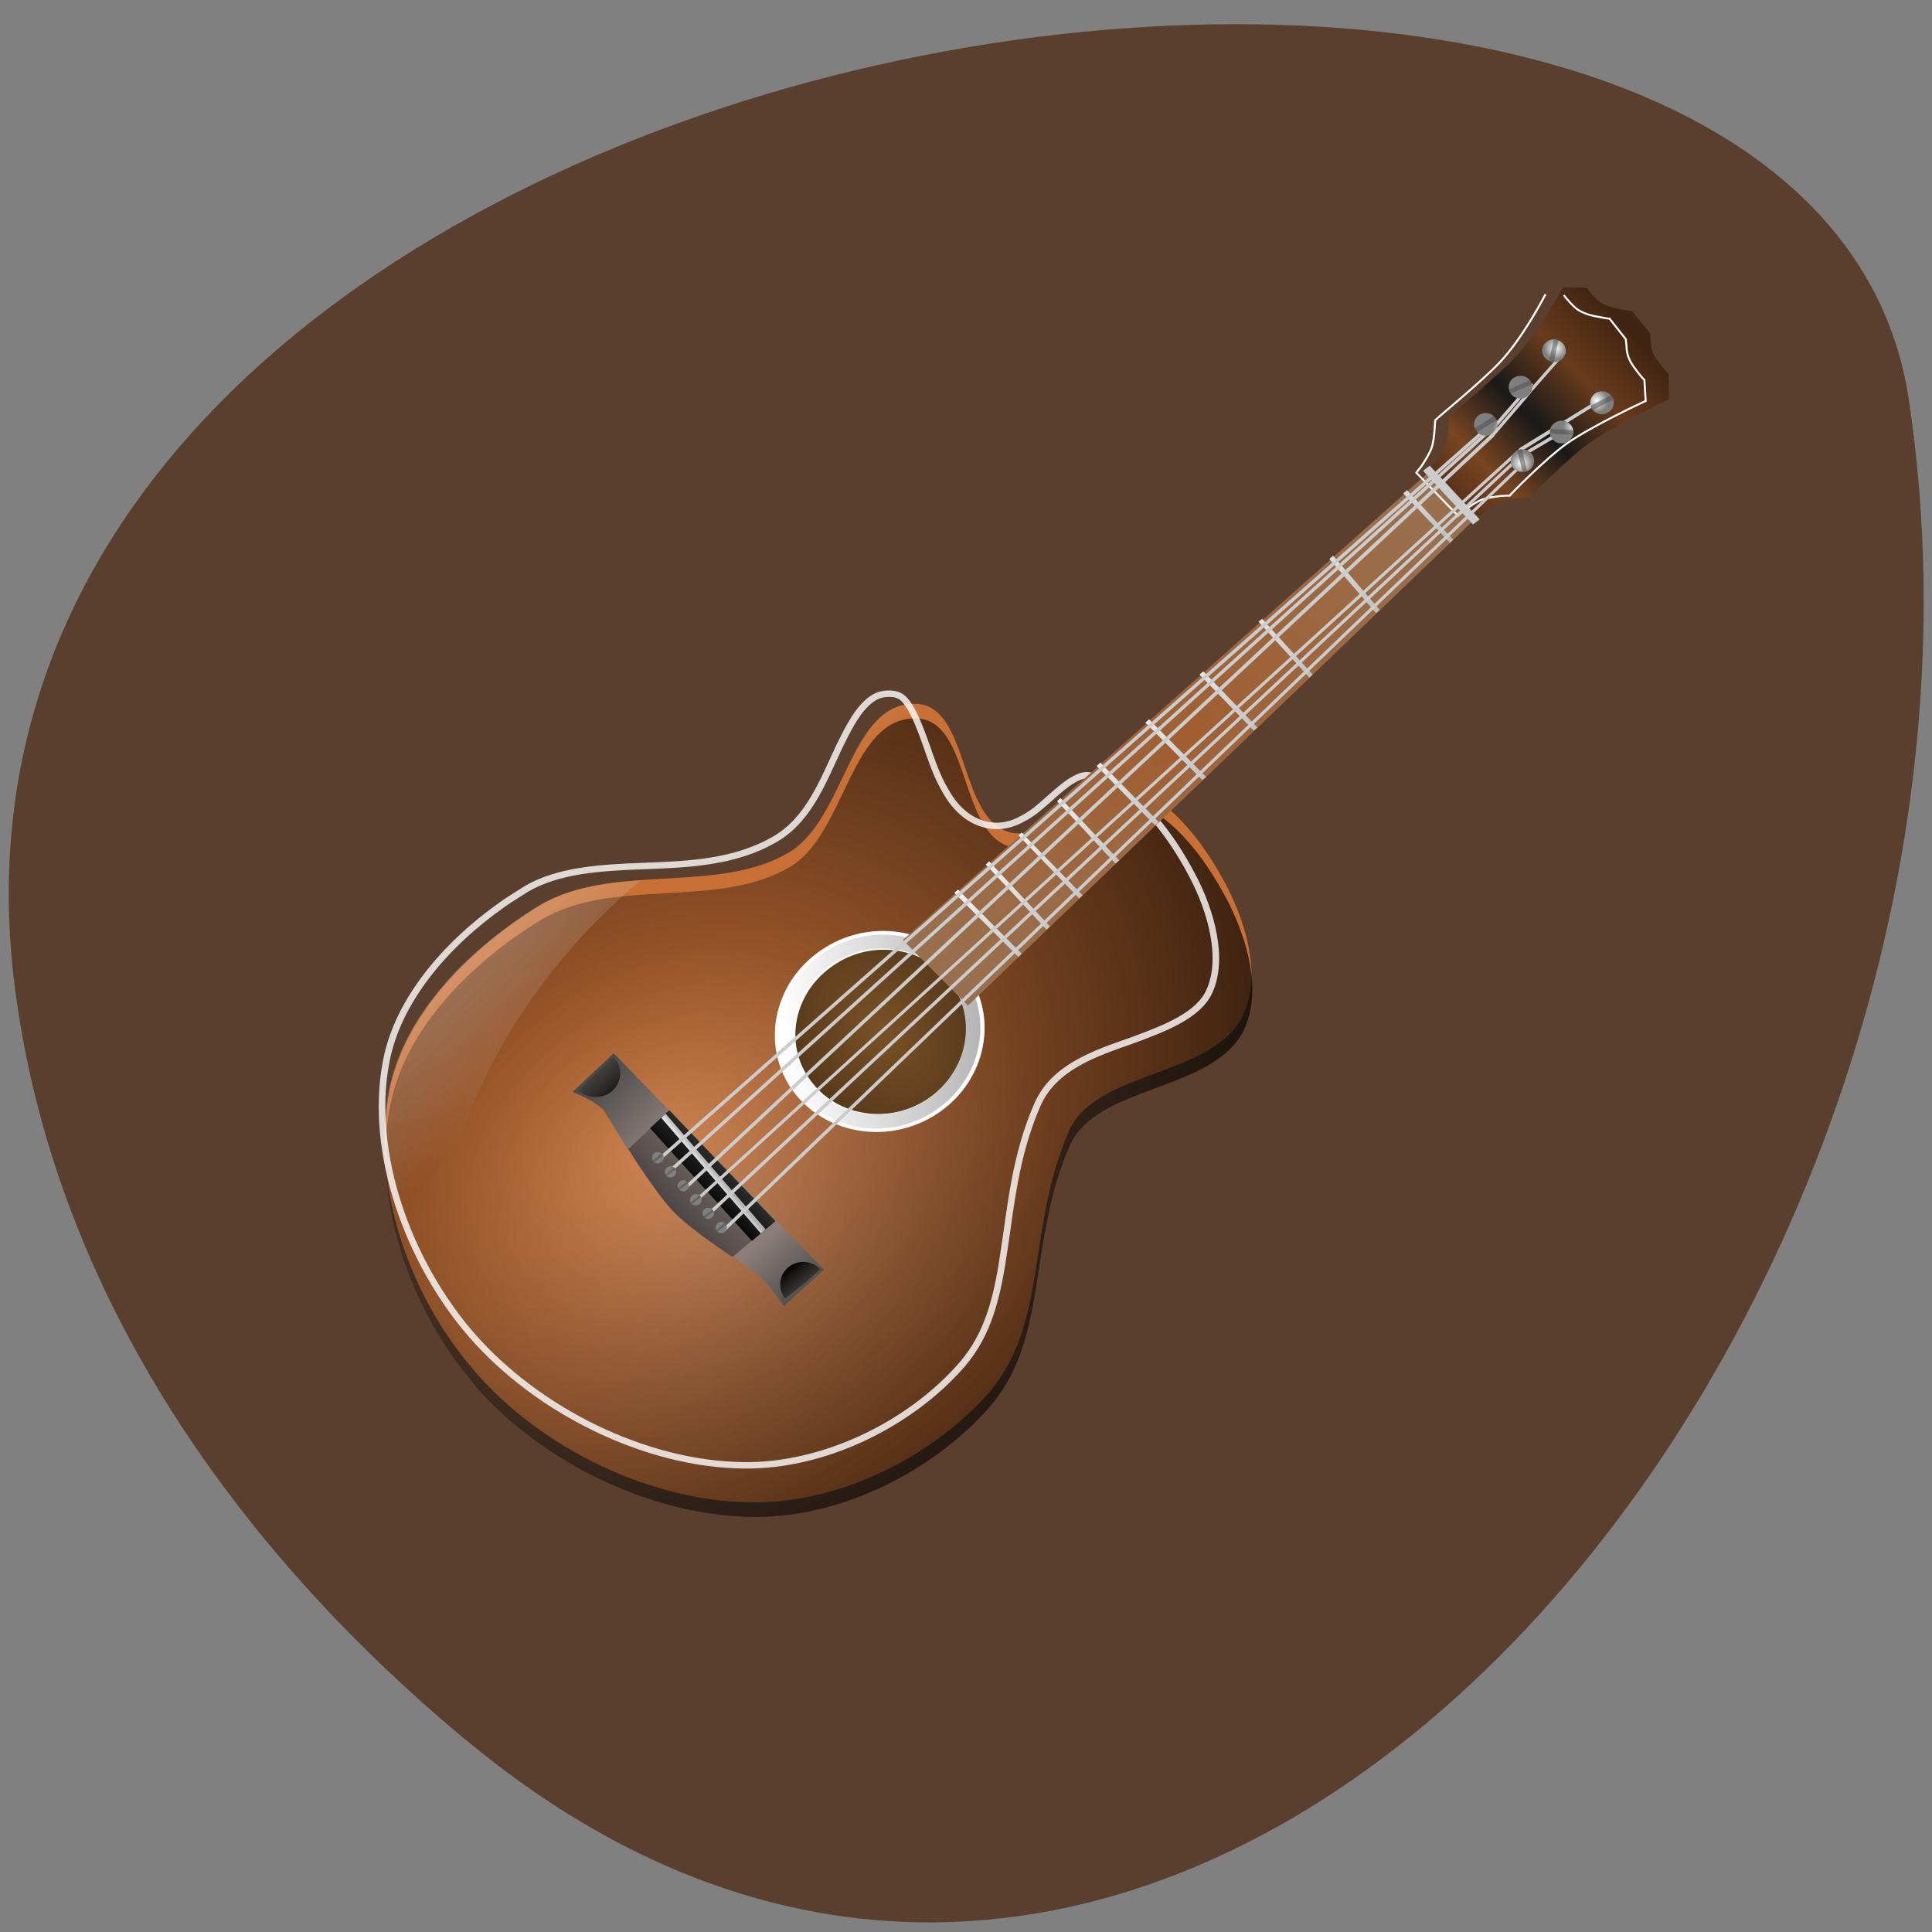 <svg xmlns="http://www.w3.org/2000/svg" xmlns:xlink="http://www.w3.org/1999/xlink" viewBox="0 0 16 16"><rect x="0" y="0" width="16" height="16" fill="#808080" stroke="none"/><defs><g id="P" clip-path="url(#O)"><path d="m 6 10.129 l -0.07 0.059 c 0 0.004 0 0.004 0.004 0.008 c 0 0.004 0.004 0.004 0.004 0.008 l 0.074 -0.059 c 0 -0.004 0 -0.004 -0.004 -0.008 c 0 0 -0.004 -0.004 -0.008 -0.008" fill="url(#N)"/></g><g id="U" clip-path="url(#T)"><path d="m 5.895 10.02 l -0.07 0.055 c 0 0.004 0.004 0.008 0.004 0.008 c 0.004 0.004 0.004 0.008 0.008 0.008 l 0.074 -0.059 c -0.004 0 -0.004 -0.004 -0.008 -0.004 c 0 -0.004 -0.004 -0.008 -0.008 -0.008" fill="url(#S)"/></g><g id="Z" clip-path="url(#Y)"><path d="m 5.793 9.898 l -0.074 0.059 c 0.004 0.004 0.004 0.004 0.004 0.008 c 0.004 0 0.004 0.004 0.008 0.004 l 0.074 -0.055 c 0 -0.004 -0.004 -0.004 -0.004 -0.008 c -0.004 -0.004 -0.008 -0.004 -0.008 -0.008" fill="url(#X)"/></g><g id="e" clip-path="url(#d)"><path d="m 5.688 9.785 l -0.074 0.055 c 0.004 0.004 0.004 0.008 0.008 0.008 c 0 0.004 0.004 0.004 0.004 0.008 l 0.074 -0.059 c 0 0 -0.004 -0.004 -0.004 -0.004 c -0.004 -0.004 -0.004 -0.008 -0.008 -0.008" fill="url(#c)"/></g><g id="j" clip-path="url(#i)"><path d="m 5.582 9.668 l -0.07 0.059 c 0 0 0 0.004 0.004 0.008 c 0 0 0.004 0.004 0.004 0.004 l 0.074 -0.055 c 0 -0.004 0 -0.004 -0.004 -0.008 c 0 -0.004 -0.004 -0.004 -0.008 -0.008" fill="url(#h)"/></g><g id="o" clip-path="url(#n)"><path d="m 5.477 9.551 l -0.07 0.059 c 0 0.004 0.004 0.004 0.004 0.008 c 0.004 0.004 0.004 0.004 0.008 0.008 l 0.074 -0.059 c -0.004 0 -0.004 -0.004 -0.008 -0.008 c 0 0 -0.004 -0.004 -0.008 -0.008" fill="url(#m)"/></g><clipPath id="i"><path d="M 0,0 H16 V16 H0 z"/></clipPath><clipPath id="d"><path d="M 0,0 H16 V16 H0 z"/></clipPath><clipPath id="T"><path d="M 0,0 H16 V16 H0 z"/></clipPath><clipPath id="n"><path d="M 0,0 H16 V16 H0 z"/></clipPath><clipPath id="Y"><path d="M 0,0 H16 V16 H0 z"/></clipPath><clipPath id="O"><path d="M 0,0 H16 V16 H0 z"/></clipPath><filter id="L" filterUnits="objectBoundingBox" x="0" y="0" width="16" height="16"><feColorMatrix type="matrix" in="SourceGraphic" values="0 0 0 0 1 0 0 0 0 1 0 0 0 0 1 0 0 0 1 0"/></filter><linearGradient id="D" gradientUnits="userSpaceOnUse" x1="316.49" y1="-212.67" x2="325.64" y2="-167.74" gradientTransform="matrix(0.022 -0.015 0.016 0.022 6.107 14.724)" xlink:href="#A"/><linearGradient id="C" gradientUnits="userSpaceOnUse" x1="67.905" y1="135.79" x2="69.03" y2="146.77" gradientTransform="matrix(0.022 -0.015 0.016 0.022 2.834 8.548)" xlink:href="#B"/><linearGradient id="w" gradientUnits="userSpaceOnUse" x1="818.22" y1="-591.34" x2="843.32" y2="-430.45" gradientTransform="matrix(0.022 -0.015 0.016 0.022 -6.463 30.27)"><stop stop-color="#fff"/><stop offset="1" stop-color="#fff" stop-opacity="0"/></linearGradient><linearGradient id="B" gradientUnits="userSpaceOnUse" x1="56.22" y1="65.749" x2="54.16" y2="52.4" gradientTransform="matrix(0.022 -0.015 0.016 0.022 2.834 8.548)"><stop stop-color="#000"/><stop offset="1" stop-color="#000" stop-opacity="0"/></linearGradient><linearGradient id="3" gradientUnits="userSpaceOnUse" x1="139.23" y1="-166.04" x2="265.03" y2="-90.32" gradientTransform="matrix(0.022 -0.015 0.016 0.022 6.107 14.724)"><stop stop-color="#fff"/><stop offset="1" stop-color="#4c4c4c"/></linearGradient><linearGradient id="5" gradientUnits="userSpaceOnUse" x1="407.65" y1="-201.51" x2="488.87" y2="-213.51" gradientTransform="matrix(0.022 -0.015 0.016 0.022 6.107 14.724)"><stop stop-color="#492813"/><stop offset="0.25" stop-color="#784521"/><stop offset="0.5" stop-color="#191919"/><stop offset="0.75" stop-color="#683b1c"/><stop offset="1" stop-color="#402512"/></linearGradient><linearGradient id="6" gradientUnits="userSpaceOnUse" x1="54.44" y1="55.1" x2="59.952" y2="78.26" gradientTransform="matrix(0.022 -0.015 0.016 0.022 2.834 8.548)"><stop stop-color="#4b4a47"/><stop offset="1" stop-color="#857877"/></linearGradient><linearGradient id="A" gradientUnits="userSpaceOnUse" x1="97.68" y1="98.97" x2="111.83" y2="98.82" gradientTransform="matrix(0.004 -0.004 0.018 0.022 3.676 7.953)"><stop stop-color="#fff"/><stop offset="1" stop-color="#b2b2b2"/></linearGradient><linearGradient id="9" gradientUnits="userSpaceOnUse" x1="59.15" y1="102.35" x2="73.69" y2="100.35" gradientTransform="matrix(0.022 -0.015 0.016 0.022 2.834 8.548)"><stop stop-color="#000"/><stop offset="1" stop-color="#333"/></linearGradient><linearGradient id="8" gradientUnits="userSpaceOnUse" x1="49.51" y1="101.84" x2="73.69" y2="98.84" gradientTransform="matrix(0.022 -0.015 0.016 0.022 2.834 8.548)"><stop stop-color="#4c4445"/><stop offset="1" stop-color="#7a706a"/></linearGradient><linearGradient id="7" gradientUnits="userSpaceOnUse" x1="66.872" y1="146.87" x2="63.893" y2="125.07" gradientTransform="matrix(0.022 -0.015 0.016 0.022 2.834 8.548)"><stop stop-color="#4b4a47"/><stop offset="1" stop-color="#8b7d7c"/></linearGradient><mask id="l"><g filter="url(#L)"><path fill-opacity="0.522" d="M 0,0 H16 V16 H0 z"/></g></mask><mask id="W"><g filter="url(#L)"><path fill-opacity="0.522" d="M 0,0 H16 V16 H0 z"/></g></mask><mask id="b"><g filter="url(#L)"><path fill-opacity="0.522" d="M 0,0 H16 V16 H0 z"/></g></mask><mask id="g"><g filter="url(#L)"><path fill-opacity="0.522" d="M 0,0 H16 V16 H0 z"/></g></mask><mask id="R"><g filter="url(#L)"><path fill-opacity="0.522" d="M 0,0 H16 V16 H0 z"/></g></mask><mask id="M"><g filter="url(#L)"><path fill-opacity="0.522" d="M 0,0 H16 V16 H0 z"/></g></mask><radialGradient id="m" gradientUnits="userSpaceOnUse" cx="353.81" cy="-112.2" r="5" gradientTransform="matrix(0.008 -0.006 0.002 0.003 3.05 11.95)" xlink:href="#N"/><radialGradient id="2" gradientUnits="userSpaceOnUse" cx="189.53" cy="5.65" r="17.925" gradientTransform="matrix(0.112 -0.077 0.11 0.151 -14.544 22.263)"><stop stop-color="#7a5126"/><stop offset="1" stop-color="#000"/></radialGradient><radialGradient id="k" gradientUnits="userSpaceOnUse" cx="355.92" cy="-114.15" r="7.098" gradientTransform="matrix(0.005 -0.004 0.004 0.005 4.03 11.611)" xlink:href="#E"/><radialGradient id="4" gradientUnits="userSpaceOnUse" cx="301.86" cy="-184.84" r="109.23" gradientTransform="matrix(0.02 -0.018 0.005 0.005 4.677 12.483)"><stop stop-color="#a15d30"/><stop offset="1" stop-color="#99704f"/></radialGradient><radialGradient id="h" gradientUnits="userSpaceOnUse" cx="353.81" cy="-112.2" r="5" gradientTransform="matrix(0.008 -0.006 0.002 0.003 3.154 12.07)" xlink:href="#N"/><radialGradient id="1" gradientUnits="userSpaceOnUse" cx="118.23" cy="-168.86" r="138.24" gradientTransform="matrix(0.046 -0.032 0.025 0.034 4.211 19.04)"><stop stop-color="#000" stop-opacity="0"/><stop offset="1" stop-color="#000"/></radialGradient><radialGradient id="p" gradientUnits="userSpaceOnUse" cx="355.92" cy="-114.15" r="7.098" gradientTransform="matrix(-0.003 -0.013 0.013 -0.003 15.15 8.12)" xlink:href="#E"/><radialGradient id="v" gradientUnits="userSpaceOnUse" cx="409.66" cy="-202.88" r="2.629" gradientTransform="matrix(0.022 -0.015 0.068 0.093 16.663 29.25)"><stop stop-color="#fff"/><stop offset="1" stop-color="#ccc"/></radialGradient><radialGradient id="u" gradientUnits="userSpaceOnUse" cx="353.81" cy="-112.2" r="5" gradientTransform="matrix(0.017 -0.009 0.004 0.007 7.555 7.135)" xlink:href="#F"/><radialGradient id="N" gradientUnits="userSpaceOnUse" cx="353.81" cy="-112.2" r="5" gradientTransform="matrix(0.008 -0.006 0.002 0.003 3.572 12.528)"><stop stop-color="#191919"/><stop offset="1" stop-color="#4c4c4c"/></radialGradient><radialGradient id="t" gradientUnits="userSpaceOnUse" cx="355.92" cy="-114.15" r="7.098" gradientTransform="matrix(0.012 -0.006 0.006 0.012 9.636 6.826)" xlink:href="#E"/><radialGradient id="r" gradientUnits="userSpaceOnUse" cx="355.92" cy="-114.15" r="7.098" gradientTransform="matrix(0.014 0.001 -0.001 0.013 7.949 4.659)" xlink:href="#E"/><radialGradient id="q" gradientUnits="userSpaceOnUse" cx="353.81" cy="-112.2" r="5" gradientTransform="matrix(-0.004 -0.018 0.008 -0.002 14.931 10.155)" xlink:href="#F"/><radialGradient id="s" gradientUnits="userSpaceOnUse" cx="353.81" cy="-112.2" r="5" gradientTransform="matrix(0.019 0.002 -0.001 0.008 6.02 3.844)" xlink:href="#F"/><radialGradient id="E" gradientUnits="userSpaceOnUse" cx="355.92" cy="-114.15" r="7.098" gradientTransform="matrix(0.012 -0.007 0.007 0.011 8.992 7.294)"><stop stop-color="#fff"/><stop offset="1" stop-color="#7f7f7f"/></radialGradient><radialGradient id="J" gradientUnits="userSpaceOnUse" cx="353.81" cy="-112.2" r="5" gradientTransform="matrix(0.018 -0.008 0.003 0.007 6.672 6.694)" xlink:href="#F"/><radialGradient id="f" gradientUnits="userSpaceOnUse" cx="355.92" cy="-114.15" r="7.098" gradientTransform="matrix(0.005 -0.004 0.004 0.005 4.132 11.726)" xlink:href="#E"/><radialGradient id="S" gradientUnits="userSpaceOnUse" cx="353.81" cy="-112.2" r="5" gradientTransform="matrix(0.008 -0.006 0.002 0.003 3.468 12.413)" xlink:href="#N"/><radialGradient id="Q" gradientUnits="userSpaceOnUse" cx="355.92" cy="-114.15" r="7.098" gradientTransform="matrix(0.005 -0.004 0.004 0.005 4.446 12.07)" xlink:href="#E"/><radialGradient id="K" gradientUnits="userSpaceOnUse" cx="355.92" cy="-114.15" r="7.098" gradientTransform="matrix(0.005 -0.004 0.004 0.005 4.55 12.189)" xlink:href="#E"/><radialGradient id="0" gradientUnits="userSpaceOnUse" cx="77.04" cy="-133.23" r="138.74" gradientTransform="matrix(0.017 -0.012 0.01 0.014 6.04 13)"><stop stop-color="#d28d5f"/><stop offset="1" stop-color="#c87036"/></radialGradient><radialGradient id="V" gradientUnits="userSpaceOnUse" cx="355.92" cy="-114.15" r="7.098" gradientTransform="matrix(0.005 -0.004 0.004 0.005 4.341 11.957)" xlink:href="#E"/><radialGradient id="F" gradientUnits="userSpaceOnUse" cx="353.81" cy="-112.2" r="5" gradientTransform="matrix(0.016 -0.01 0.004 0.007 6.946 7.774)"><stop stop-color="#191919" stop-opacity="0.522"/><stop offset="1" stop-color="#4c4c4c" stop-opacity="0.522"/></radialGradient><radialGradient id="c" gradientUnits="userSpaceOnUse" cx="353.81" cy="-112.2" r="5" gradientTransform="matrix(0.008 -0.006 0.002 0.003 3.259 12.182)" xlink:href="#N"/><radialGradient id="I" gradientUnits="userSpaceOnUse" cx="355.92" cy="-114.15" r="7.098" gradientTransform="matrix(0.013 -0.005 0.005 0.012 8.768 6.497)" xlink:href="#E"/><radialGradient id="G" gradientUnits="userSpaceOnUse" cx="355.92" cy="-114.15" r="7.098" gradientTransform="matrix(0.003 -0.013 0.013 0.003 13.299 7.852)" xlink:href="#E"/><radialGradient id="H" gradientUnits="userSpaceOnUse" cx="353.81" cy="-112.2" r="5" gradientTransform="matrix(0.004 -0.018 0.008 0.002 12.209 9.603)" xlink:href="#F"/><radialGradient id="X" gradientUnits="userSpaceOnUse" cx="353.81" cy="-112.2" r="5" gradientTransform="matrix(0.008 -0.006 0.002 0.003 3.363 12.297)" xlink:href="#N"/><radialGradient id="a" gradientUnits="userSpaceOnUse" cx="355.92" cy="-114.15" r="7.098" gradientTransform="matrix(0.005 -0.004 0.004 0.005 4.237 11.842)" xlink:href="#E"/></defs><path d="m 3.855 14.406 c 6.04 5.03 13.08 -3.453 11.957 -11.07 c -0.801 -5.68 -16.758 -3.395 -15.688 4.848 c 0.316 2.453 1.758 4.582 3.73 6.223" fill="#5a3f2e"/><path d="m 3.938 11.363 c -0.543 -0.617 -0.871 -1.539 -0.711 -2.34 c 0.129 -0.633 0.68 -1.18 1.242 -1.523 c 0.598 -0.363 1.465 -0.086 2.066 -0.441 c 0.465 -0.277 0.504 -1.25 1.051 -1.23 c 0.449 0.016 0.348 0.961 0.785 1.066 c 0.309 0.074 0.539 -0.465 0.852 -0.418 c 0.43 0.063 0.746 0.496 0.941 0.871 c 0.16 0.316 0.281 0.734 0.133 1.055 c -0.242 0.516 -1.215 0.457 -1.441 0.957 c -0.359 0.809 -0.168 1.602 -0.672 2.18 c -0.465 0.523 -1.211 0.898 -1.922 0.902 c -0.859 0.004 -1.77 -0.441 -2.324 -1.078" fill="url(#0)"/><path d="m 3.945 11.484 c -0.543 -0.617 -0.871 -1.543 -0.711 -2.34 c 0.129 -0.637 0.68 -1.18 1.242 -1.523 c 0.598 -0.363 1.465 -0.086 2.066 -0.441 c 0.465 -0.277 0.5 -1.25 1.051 -1.23 c 0.449 0.016 0.348 0.961 0.785 1.066 c 0.309 0.07 0.539 -0.465 0.852 -0.418 c 0.43 0.059 0.746 0.496 0.941 0.871 c 0.16 0.316 0.281 0.73 0.133 1.055 c -0.242 0.516 -1.215 0.457 -1.441 0.957 c -0.359 0.805 -0.168 1.602 -0.672 2.176 c -0.465 0.527 -1.211 0.902 -1.922 0.906 c -0.859 0 -1.77 -0.445 -2.328 -1.078" fill="url(#1)"/><path d="m -10.356 -522.23 c -21.336 0.313 -43.896 6.095 -58.12 19.756 c -20.868 19.828 -31.01 54.11 -28.358 83.49 c 2.745 29.991 19.893 62.01 44.513 79.22 c 19.956 14.1 49.52 18.328 73.58 12.16 c 12.523 -3.28 21.576 -11.364 31.353 -21.47 c 9.895 -10.02 20.02 -21.871 35.07 -30.969 c 11.05 -6.674 23.937 -3 35.36 0.004 c 11.512 2.883 21.765 5.058 28.729 0.928 c 9.556 -5.557 15.06 -19.583 16.851 -32.08 c 2.297 -15.209 1.755 -33.871 -7.701 -42.903 c -1.089 -0.95 -2.518 -1.417 -5.05 -1.574 c -2.326 -0.195 -5.398 0.169 -8.875 0.608 c -3.275 0.402 -6.838 0.962 -10.561 0.503 c -3.691 -0.255 -7.66 -1.61 -10.585 -4.943 c -3.811 -4.32 -4.507 -10.06 -3.858 -15.213 c 0.446 -5.115 2.139 -10.253 3.577 -15.03 c 1.438 -4.776 2.62 -9.189 2.832 -12.478 c 0.212 -3.289 -0.333 -4.76 -2.243 -6.29 c -2.849 -2.194 -5.495 -2.434 -9.229 -1.632 c -3.733 0.802 -8.373 3.135 -13.268 5.83 c -9.876 5.512 -21.05 13.363 -33.406 12.419 c -14.445 -0.973 -26.61 -8.661 -37.953 -15.769 c -11.461 -7.191 -22.27 -13.559 -33.664 -14.368 c -2.934 -0.081 -5.985 -0.246 -9 -0.207" transform="matrix(0.022 -0.015 0.016 0.022 12.743 18.825)" stroke-opacity="0.804" fill="none" stroke="#fff" stroke-width="2"/><path d="m 6.797 7.871 c -0.395 0.27 -0.5 0.793 -0.23 1.164 c 0.273 0.371 0.813 0.449 1.207 0.18 c 0.395 -0.27 0.5 -0.793 0.23 -1.164 c -0.27 -0.371 -0.813 -0.453 -1.207 -0.18 m 0.102 0.141 c 0.316 -0.215 0.738 -0.152 0.953 0.141 c 0.211 0.293 0.133 0.703 -0.18 0.918 c -0.316 0.219 -0.738 0.152 -0.953 -0.141 c -0.211 -0.293 -0.133 -0.703 0.18 -0.918" fill="#fff"/><path d="m 7.883 8.141 c 0.219 0.305 0.137 0.73 -0.188 0.953 c -0.324 0.223 -0.766 0.156 -0.984 -0.148 c -0.223 -0.301 -0.137 -0.727 0.188 -0.949 c 0.32 -0.223 0.762 -0.156 0.984 0.145" fill="url(#2)"/><path d="m 6.816 7.895 c -0.383 0.262 -0.48 0.766 -0.223 1.121 c 0.258 0.359 0.781 0.438 1.16 0.176 c 0.383 -0.262 0.48 -0.766 0.223 -1.125 c -0.262 -0.355 -0.781 -0.434 -1.16 -0.172 m 0.066 0.094 c 0.324 -0.227 0.77 -0.16 0.992 0.148 c 0.223 0.305 0.141 0.734 -0.188 0.961 c -0.328 0.223 -0.77 0.156 -0.992 -0.148 c -0.227 -0.309 -0.141 -0.738 0.188 -0.961" fill="url(#3)"/><path d="m 7.477 7.785 l 0.539 0.543 l 4.199 -4.03 l -0.379 -0.391" fill="url(#4)"/><path d="m 11.828 3.902 c 0 0 0.109 -0.137 0.141 -0.219 c 0.027 -0.078 0.035 -0.238 0.035 -0.238 c 0 0 0.371 -0.309 0.539 -0.48 c 0.203 -0.211 0.402 -0.586 0.402 -0.586 l 0.195 0.004 c 0 0 0.074 0.102 0.125 0.129 c 0.074 0.043 0.25 0.063 0.25 0.063 l 0.152 0.188 c 0 0 0 0.109 0.02 0.156 c 0.027 0.066 0.129 0.176 0.129 0.176 l 0.008 0.211 c 0 0 -0.461 0.219 -0.668 0.367 c -0.18 0.129 -0.488 0.445 -0.488 0.445 c 0 0 -0.16 0.004 -0.23 0.035 c -0.086 0.031 -0.223 0.152 -0.223 0.152" fill="url(#5)"/><path d="m 474.88 -234.7 c -1.355 0.672 -13.886 7.204 -24.393 9.374 c -8.8 1.747 -25.27 3.144 -26.28 3.333 c -0.373 0.279 -0.8 0.883 -1.855 2.128 c -1.226 1.487 -2.825 3.253 -4.233 4.249 c -1.696 1.155 -3.946 2.099 -5.909 2.885 c -1.301 0.348 -1.792 0.544 -2.485 0.778 l 2.622 17.96 c 0.608 -0.113 1.013 -0.189 2.464 -0.25 c 2.176 -0.092 4.672 -0.138 6.625 0.336 c 1.632 0.429 3.564 1.431 5.26 2.268 c 1.259 0.708 1.963 1.206 2.316 1.455 c 0.896 -0.272 15.776 -3.154 23.991 -3.324 c 9.377 -0.073 25.85 2.514 27.567 2.822 l 3.518 -5.478 c -0.064 -0.407 -0.193 -1.222 -0.215 -2.685 c -0.054 -1.667 -0.172 -3.741 0.296 -5.401 c 0.298 -1.418 1.033 -2.709 1.716 -3.675 c 0.48 -0.928 0.735 -1.29 0.991 -1.653 l -0.324 -8.01 c -0.47 -0.332 -1.089 -0.95 -2.209 -2.103 c -1.59 -1.485 -3.127 -3.295 -3.939 -5.135 c -0.63 -1.35 -0.802 -3.1 -0.941 -4.646 c -0.161 -1.018 -0.107 -1.343 -0.086 -1.871" transform="matrix(0.022 -0.015 0.016 0.022 6.107 14.724)" fill="none" stroke="#fff" stroke-width="0.6"/><path d="m 5.082 8.723 l -0.34 0.32 c 0 0 0.223 0.086 0.273 0.176 c 0.051 0.086 0.121 0.195 0.188 0.305 l 0.004 -0.004 c -0.004 0 -0.004 -0.004 -0.004 -0.004 l 0.34 -0.32" fill="url(#6)"/><path d="m 5.641 9.297 l 0.781 0.816 l -0.352 0.297 c 0.059 0.043 0.121 0.086 0.172 0.121 c 0.105 0.07 0.25 0.285 0.25 0.285 l 0.332 -0.301" fill="url(#7)"/><path d="m 5.203 9.516 c 0 0 0.23 0.371 0.383 0.527 c 0.141 0.145 0.48 0.367 0.48 0.367 l 0.355 -0.301 l -0.879 -0.914" fill="url(#8)"/><path d="m 5.543 9.195 l -0.16 0.148 l 0.844 0.934 l 0.195 -0.164" fill="url(#9)"/><path d="m 5.512 9.223 l -0.035 0.035 l 0.824 0.957 l 0.039 -0.035" fill="url(#A)"/><path d="m 5.082 8.754 c 0.078 0.082 0.07 0.207 -0.012 0.281 c -0.082 0.07 -0.203 0.066 -0.277 -0.004 l 0.141 -0.145" fill="url(#B)"/><path d="m 6.793 10.512 c -0.07 -0.078 -0.191 -0.082 -0.27 -0.012 c -0.074 0.066 -0.082 0.18 -0.02 0.254 l 0.148 -0.117" fill="url(#C)"/><g fill="url(#D)"><path d="m 11.652 4.059 l -0.031 0.027 l 0.387 0.41 l 0.027 -0.027"/><path d="m 11.336 4.34 l -0.031 0.027 l 0.398 0.422 l 0.027 -0.027"/><path d="m 11.04 4.602 l -0.031 0.027 l 0.387 0.449 l 0.031 -0.027"/><path d="m 10.734 4.875 l -0.027 0.023 l 0.434 0.43 l 0.027 -0.027"/><path d="m 10.453 5.125 l -0.031 0.023 l 0.422 0.465 l 0.027 -0.027"/><path d="m 10.199 5.352 l -0.031 0.027 l 0.445 0.457 l 0.027 -0.027"/><path d="m 9.965 5.559 l -0.031 0.027 l 0.449 0.465 l 0.031 -0.027"/><path d="m 9.727 5.77 l -0.031 0.027 l 0.465 0.473 l 0.027 -0.027"/><path d="m 9.516 5.957 l -0.031 0.027 l 0.473 0.477 l 0.031 -0.027"/><path d="m 9.309 6.141 l -0.027 0.027 l 0.473 0.488 l 0.031 -0.027"/><path d="m 9.113 6.316 l -0.031 0.027 l 0.484 0.492 l 0.031 -0.027"/><path d="m 8.938 6.473 l -0.031 0.023 l 0.496 0.5 l 0.027 -0.027"/><path d="m 8.781 6.609 l -0.027 0.027 c 0.113 0.117 0.27 0.285 0.41 0.438 c 0.031 0.031 0.047 0.047 0.074 0.078 l 0.031 -0.027 c -0.027 -0.031 -0.047 -0.047 -0.074 -0.078 c -0.145 -0.152 -0.297 -0.32 -0.414 -0.438"/><path d="m 8.629 6.746 l -0.031 0.027 l 0.488 0.527 l 0.027 -0.031"/><path d="m 8.461 6.895 l -0.027 0.023 l 0.504 0.523 l 0.027 -0.027"/><path d="m 8.32 7.02 l -0.031 0.027 l 0.512 0.523 l 0.027 -0.027"/><path d="m 8.191 7.133 l -0.027 0.027 l 0.504 0.539 l 0.027 -0.027"/><path d="m 8.05 7.258 l -0.031 0.027 l 0.516 0.539 l 0.031 -0.027"/><path d="m 7.934 7.367 l -0.031 0.027 l 0.531 0.531 l 0.027 -0.027"/></g><g fill="#ccc"><path d="m 12.355 3.492 l -6.918 6.109 l 0.02 0.02 l 6.918 -6.109"/><path d="m 12.676 3.168 l -0.289 0.332 l -6.852 6.191 l 0.02 0.02 l 6.852 -6.191 l 0.289 -0.336"/></g><path d="m 12.387 3.465 c 0.027 0.043 0.016 0.102 -0.031 0.129 c -0.047 0.027 -0.105 0.016 -0.133 -0.031 c -0.031 -0.043 -0.016 -0.102 0.031 -0.129 c 0.043 -0.027 0.105 -0.012 0.133 0.031" fill="url(#E)"/><path d="m 12.371 3.445 l -0.156 0.102 c 0 0.008 0.004 0.012 0.008 0.016 c 0 0.008 0.004 0.012 0.008 0.016 l 0.164 -0.098 c -0.004 -0.008 -0.004 -0.012 -0.008 -0.016 c -0.004 -0.008 -0.012 -0.012 -0.016 -0.02" fill="url(#F)"/><path d="m 12.949 2.906 l -0.289 0.328 l -0.305 0.359 h -0.004 l -6.68 6.23 l 0.02 0.02 l 6.684 -6.23 v -0.004 l 0.305 -0.355 v -0.004 l 0.289 -0.328" fill="#ccc"/><path d="m 12.891 2.813 c 0.051 0.012 0.086 0.063 0.074 0.113 c -0.012 0.051 -0.066 0.082 -0.117 0.07 c -0.051 -0.012 -0.086 -0.063 -0.074 -0.113 c 0.012 -0.051 0.066 -0.082 0.117 -0.07" fill="url(#G)"/><path d="m 12.867 2.813 l -0.039 0.18 c 0.008 0 0.012 0.004 0.02 0.004 c 0.004 0.004 0.012 0.004 0.02 0.004 l 0.039 -0.184 c -0.004 0 -0.012 -0.004 -0.016 -0.004 c -0.008 0 -0.016 0 -0.023 0" fill="url(#H)"/><path d="m 12.68 3.168 c 0.023 0.047 0 0.105 -0.051 0.125 c -0.047 0.02 -0.105 0 -0.125 -0.047 c -0.023 -0.051 0 -0.105 0.047 -0.125 c 0.051 -0.023 0.109 0 0.129 0.047" fill="url(#I)"/><path d="m 12.668 3.148 l -0.172 0.078 c 0.004 0.008 0.004 0.012 0.008 0.02 c 0 0.004 0.004 0.008 0.008 0.012 l 0.172 -0.074 c 0 -0.004 0 -0.012 -0.004 -0.016 c -0.004 -0.008 -0.008 -0.012 -0.012 -0.02" fill="url(#J)"/><g fill="#ccc"><path d="m 12.602 3.832 l -6.625 6.352 l 0.02 0.02 l 6.621 -6.352"/><path d="m 12.586 3.766 l -6.738 6.289 l 0.02 0.02 l 6.734 -6.289 h 0.004 l 0.352 -0.207 l -0.016 -0.023"/><path d="m 12.582 3.715 l -6.836 6.227 l 0.016 0.02 l 6.836 -6.227 h 0.004 l 0.648 -0.402 l -0.016 -0.023 l -0.652 0.402"/></g><path d="m 6.01 10.137 c 0.016 0.023 0.012 0.051 -0.008 0.066 c -0.02 0.016 -0.051 0.012 -0.066 -0.008 c -0.016 -0.02 -0.012 -0.051 0.008 -0.066 c 0.02 -0.016 0.051 -0.012 0.066 0.008" fill="url(#K)"/><use xlink:href="#P" mask="url(#M)"/><path d="m 5.902 10.02 c 0.02 0.02 0.016 0.047 -0.008 0.063 c -0.02 0.02 -0.051 0.016 -0.066 -0.008 c -0.016 -0.02 -0.012 -0.047 0.008 -0.063 c 0.023 -0.016 0.051 -0.012 0.066 0.008" fill="url(#Q)"/><use xlink:href="#U" mask="url(#R)"/><path d="m 5.801 9.906 c 0.016 0.02 0.012 0.051 -0.008 0.066 c -0.023 0.016 -0.051 0.012 -0.07 -0.008 c -0.016 -0.02 -0.012 -0.051 0.012 -0.066 c 0.02 -0.016 0.051 -0.012 0.066 0.008" fill="url(#V)"/><use xlink:href="#Z" mask="url(#W)"/><path d="m 5.695 9.793 c 0.016 0.02 0.012 0.047 -0.008 0.063 c -0.02 0.016 -0.051 0.012 -0.066 -0.008 c -0.016 -0.02 -0.012 -0.047 0.008 -0.063 c 0.02 -0.016 0.051 -0.016 0.066 0.008" fill="url(#a)"/><use xlink:href="#e" mask="url(#b)"/><path d="m 5.59 9.676 c 0.016 0.02 0.012 0.051 -0.008 0.066 c -0.02 0.016 -0.051 0.012 -0.066 -0.008 c -0.016 -0.023 -0.012 -0.051 0.008 -0.066 c 0.02 -0.016 0.051 -0.012 0.066 0.008" fill="url(#f)"/><use xlink:href="#j" mask="url(#g)"/><path d="m 5.488 9.559 c 0.016 0.023 0.012 0.051 -0.012 0.066 c -0.02 0.016 -0.051 0.012 -0.066 -0.008 c -0.016 -0.02 -0.012 -0.051 0.008 -0.066 c 0.023 -0.016 0.051 -0.012 0.07 0.008" fill="url(#k)"/><use xlink:href="#o" mask="url(#l)"/><path d="m 12.586 3.723 c 0.055 -0.012 0.105 0.023 0.117 0.074 c 0.012 0.051 -0.023 0.102 -0.074 0.109 c -0.055 0.012 -0.105 -0.02 -0.117 -0.07 c -0.008 -0.051 0.023 -0.102 0.074 -0.113" fill="url(#p)"/><path d="m 12.566 3.73 l 0.043 0.18 c 0.008 0 0.012 0 0.02 0 c 0.004 -0.004 0.012 -0.004 0.016 -0.008 l -0.039 -0.18 c -0.008 0 -0.012 0 -0.02 0 c -0.008 0.004 -0.012 0.004 -0.02 0.008" fill="url(#q)"/><path d="m 13.03 3.586 c -0.008 0.055 -0.055 0.09 -0.105 0.086 c -0.055 -0.004 -0.094 -0.051 -0.09 -0.102 c 0.004 -0.051 0.055 -0.09 0.105 -0.086 c 0.055 0.004 0.094 0.051 0.09 0.102" fill="url(#r)"/><path d="m 13.03 3.563 l -0.188 -0.012 c 0 0.008 -0.004 0.012 -0.004 0.02 c 0 0.004 0 0.012 0 0.02 l 0.191 0.012 c 0 -0.004 0 -0.008 0.004 -0.016 c 0 -0.008 0 -0.016 -0.004 -0.023" fill="url(#s)"/><path d="m 13.355 3.293 c 0.023 0.047 0.004 0.102 -0.043 0.125 c -0.047 0.027 -0.105 0.008 -0.133 -0.039 c -0.023 -0.047 -0.004 -0.105 0.043 -0.129 c 0.051 -0.023 0.105 -0.004 0.133 0.043" fill="url(#t)"/><path d="m 13.34 3.273 l -0.164 0.086 c 0 0.008 0.004 0.012 0.004 0.02 c 0.004 0.004 0.008 0.012 0.012 0.016 l 0.168 -0.086 c 0 -0.004 -0.004 -0.012 -0.004 -0.016 c -0.004 -0.008 -0.008 -0.012 -0.016 -0.02" fill="url(#u)"/><path d="m 12.254 4.301 l -0.055 0.043 l -0.414 -0.445 l 0.055 -0.043" fill="url(#v)"/><path d="m 4.25 7.641 c -0.484 0.34 -0.918 0.828 -1.031 1.387 c -0.125 0.629 0.051 1.336 0.398 1.91 c -0.102 -1.273 0.504 -2.656 1.691 -3.648 c -0.305 0.023 -0.598 0.063 -0.848 0.211 c -0.07 0.043 -0.141 0.09 -0.211 0.141 m 3.066 -1.73 c -0.117 0.09 -0.207 0.242 -0.289 0.406 c 0.285 -0.098 0.574 -0.168 0.863 -0.211 c -0.07 -0.156 -0.16 -0.27 -0.316 -0.277 c -0.102 -0.004 -0.184 0.027 -0.258 0.082" fill="url(#w)"/></svg>